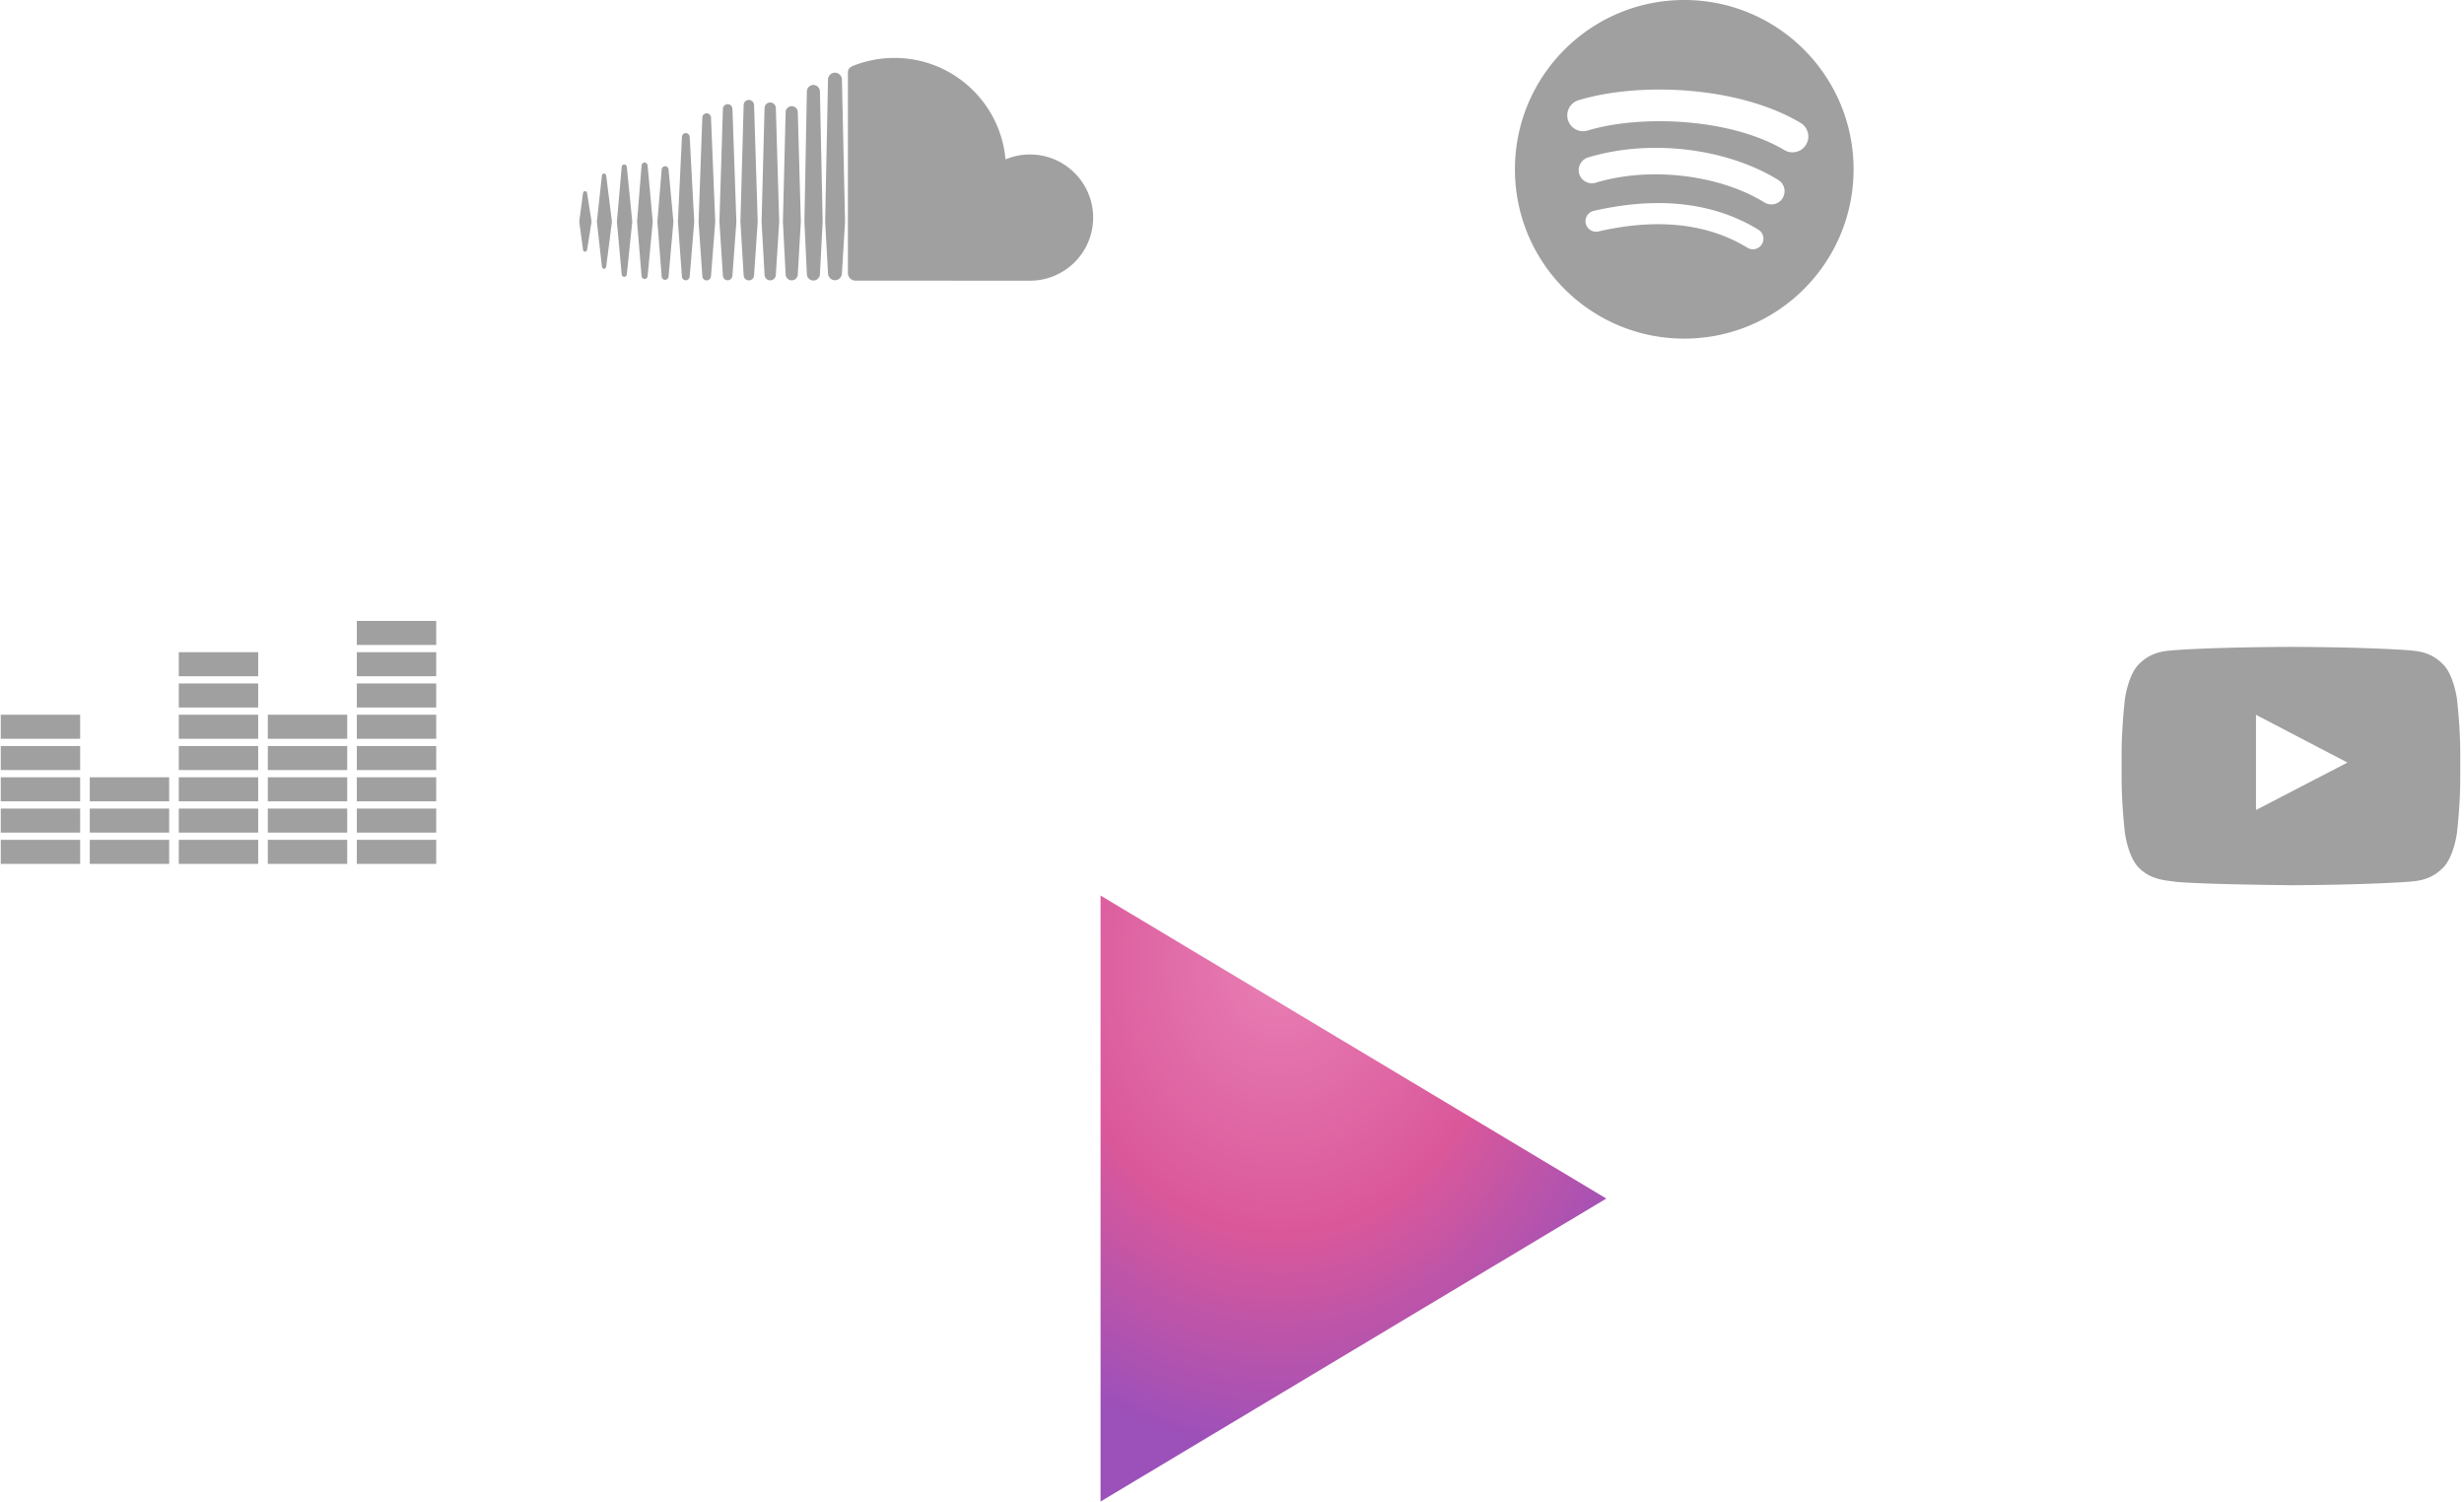 <svg width="553" height="337" viewBox="0 0 553 337" xmlns="http://www.w3.org/2000/svg"><title>preview</title><defs><radialGradient cx="35.581%" cy="11.348%" fx="35.581%" fy="11.348%" r="81.257%" id="a"><stop stop-color="#E87FB4" offset="0%"/><stop stop-color="#DA589A" offset="54.422%"/><stop stop-color="#9B50BA" offset="100%"/></radialGradient></defs><g fill="none" fill-rule="evenodd"><path d="M0 0l113.51 68L0 136" transform="translate(247 201)" fill="url(#a)"/><path d="M400.478 33.688c-12.249-7.275-32.453-7.943-44.146-4.394a3.553 3.553 0 1 1-2.064-6.802c13.423-4.075 35.737-3.288 49.838 5.083a3.554 3.554 0 0 1-3.628 6.113zm-.4 10.774a2.964 2.964 0 0 1-4.076.976c-10.212-6.277-25.784-8.096-37.866-4.429a2.967 2.967 0 0 1-3.697-1.973 2.967 2.967 0 0 1 1.976-3.695c13.801-4.188 30.959-2.16 42.688 5.048a2.963 2.963 0 0 1 .974 4.073zm-4.65 10.347a2.367 2.367 0 0 1-3.257.789c-8.924-5.454-20.155-6.686-33.383-3.665a2.368 2.368 0 1 1-1.054-4.616c14.475-3.31 26.891-1.885 36.908 4.235a2.369 2.369 0 0 1 .785 3.257zM378 0c-20.986 0-38 17.013-38 38 0 20.988 17.014 38 38 38 20.987 0 38-17.012 38-38 0-20.987-17.013-38-38-38zM506.313 181.798l-.003-21.368 20.535 10.72-20.532 10.648zm45.087-25.07s-.743-5.24-3.022-7.55c-2.889-3.028-6.129-3.042-7.614-3.22-10.635-.77-26.588-.77-26.588-.77h-.034s-15.953 0-26.588.77c-1.486.178-4.724.192-7.615 3.22-2.279 2.31-3.02 7.55-3.02 7.55s-.76 6.154-.76 12.309v5.77c0 6.154.76 12.308.76 12.308s.741 5.24 3.02 7.55c2.89 3.029 6.688 2.932 8.38 3.25 6.08.583 25.84.764 25.84.764s15.97-.024 26.605-.793c1.485-.178 4.725-.192 7.614-3.221 2.28-2.31 3.022-7.55 3.022-7.55s.759-6.154.759-12.308v-5.77c0-6.155-.759-12.309-.759-12.309zM131.306 42.904c-.24 0-.432.185-.463.45L130 49.75l.843 6.285c.031.265.222.45.463.45.233 0 .423-.184.46-.447v-.002.002l1-6.288-1-6.396c-.036-.264-.228-.45-.46-.45zm4.743-3.494c-.04-.275-.237-.465-.48-.465-.244 0-.446.196-.48.465l-1.133 10.34 1.133 10.11c.033.271.235.467.48.467.242 0 .44-.19.48-.464l1.289-10.114-1.289-10.34zm17.867-9.538c-.466 0-.85.38-.872.863l-.903 19.023.903 12.294c.023.48.406.859.872.859.462 0 .846-.38.873-.862v.004l1.02-12.295-1.02-19.023c-.027-.483-.41-.863-.873-.863zm-9.247 6.612c-.358 0-.65.285-.678.665l-1.017 12.604 1.017 12.195c.028.377.32.662.678.662.353 0 .645-.285.676-.662l1.156-12.195-1.156-12.607c-.031-.377-.323-.662-.676-.662zm18.644 26.426c.576 0 1.045-.465 1.069-1.059l.886-12.087-.885-25.326c-.023-.594-.492-1.059-1.07-1.059-.58 0-1.05.466-1.07 1.06l-.785 25.324.786 12.092c.018.59.488 1.055 1.069 1.055zm19.238.057a1.48 1.48 0 0 0 1.464-1.455v.008-.008l.617-11.74-.617-29.25a1.48 1.48 0 0 0-1.464-1.455c-.795 0-1.451.652-1.464 1.456l-.552 29.239.552 11.757c.013.795.67 1.448 1.464 1.448zm-9.692-.046c.69 0 1.247-.554 1.266-1.26v.01l.752-11.904-.753-25.51A1.273 1.273 0 0 0 172.857 23c-.695 0-1.252.552-1.267 1.258l-.669 25.51.67 11.902a1.268 1.268 0 0 0 1.268 1.252zm-23.585-.112c.41 0 .743-.328.774-.76l1.09-12.296-1.09-11.697c-.03-.432-.362-.757-.774-.757-.417 0-.749.328-.775.762l-.959 11.692.959 12.295c.027.433.358.761.775.761zm-9.174-.673c.3 0 .544-.237.578-.564l1.223-11.821-1.221-12.268c-.036-.328-.28-.565-.58-.565-.304 0-.547.238-.578.565l-1.076 12.268 1.076 11.819c.03.328.273.566.578.566zm37.586-38.303c-.75 0-1.352.595-1.367 1.358l-.61 24.578.61 11.827a1.366 1.366 0 0 0 2.731-.009v.01l.685-11.827-.684-24.582a1.367 1.367 0 0 0-1.365-1.355zm-19.09 39.101c.52 0 .947-.422.972-.96l.953-12.212-.953-23.374c-.026-.54-.453-.96-.971-.96a.985.985 0 0 0-.973.96l-.843 23.374.845 12.217a.982.982 0 0 0 .97.955zm10.638-1.152v-.007l.819-12.01-.819-26.179a1.177 1.177 0 0 0-1.167-1.16c-.637 0-1.151.509-1.168 1.16l-.727 26.178.728 12.016c.017.644.53 1.153 1.167 1.153.635 0 1.146-.509 1.167-1.156v.005zm61.917-27.107c-1.943 0-3.798.392-5.487 1.1C224.535 23.011 213.814 13 200.734 13c-3.2 0-6.319.629-9.074 1.693-1.07.413-1.356.839-1.365 1.665v44.945a1.715 1.715 0 0 0 1.531 1.673c.036.004 39.07.024 39.324.024 7.834 0 14.186-6.34 14.186-14.162 0-7.821-6.35-14.163-14.185-14.163zm-43.756-18.357c-.853 0-1.552.699-1.565 1.557l-.64 31.9.642 11.578c.01.846.71 1.543 1.563 1.543.85 0 1.549-.697 1.561-1.555v.014l.696-11.58-.696-31.903a1.576 1.576 0 0 0-1.561-1.554z" fill="#A0A0A0"/><g fill="#A0A0A0"><path d="M.17 193.886H17.99v-5.4H.17zM.17 186.868H17.99v-5.4H.17zM.17 179.849H17.99v-5.4H.17zM.17 172.83H17.99v-5.398H.17zM.17 165.81H17.99v-5.398H.17zM20.149 193.886h17.818v-5.4H20.149zM20.149 186.868h17.818v-5.4H20.149zM20.149 179.849h17.818v-5.4H20.149zM40.128 193.886h17.816v-5.4H40.128zM40.128 186.868h17.816v-5.4H40.128zM40.128 179.849h17.816v-5.4H40.128zM40.128 172.83h17.816v-5.398H40.128zM40.128 165.81h17.816v-5.398H40.128zM40.128 158.79h17.816v-5.4H40.128zM40.128 151.772h17.816v-5.4H40.128zM60.105 193.886h17.82v-5.4h-17.82zM60.105 186.868h17.82v-5.4h-17.82zM60.105 179.849h17.82v-5.4h-17.82zM60.105 172.83h17.82v-5.398h-17.82zM60.105 165.81h17.82v-5.398h-17.82zM80.083 193.886h17.819v-5.4h-17.82zM80.083 186.868h17.819v-5.4h-17.82zM80.083 179.848h17.819v-5.4h-17.82zM80.083 172.83h17.819v-5.401h-17.82zM80.083 165.81h17.819v-5.4h-17.82zM80.083 158.788h17.819v-5.398h-17.82zM80.083 151.768h17.819v-5.398h-17.82zM80.083 144.75h17.819v-5.4h-17.82z"/></g></g></svg>
